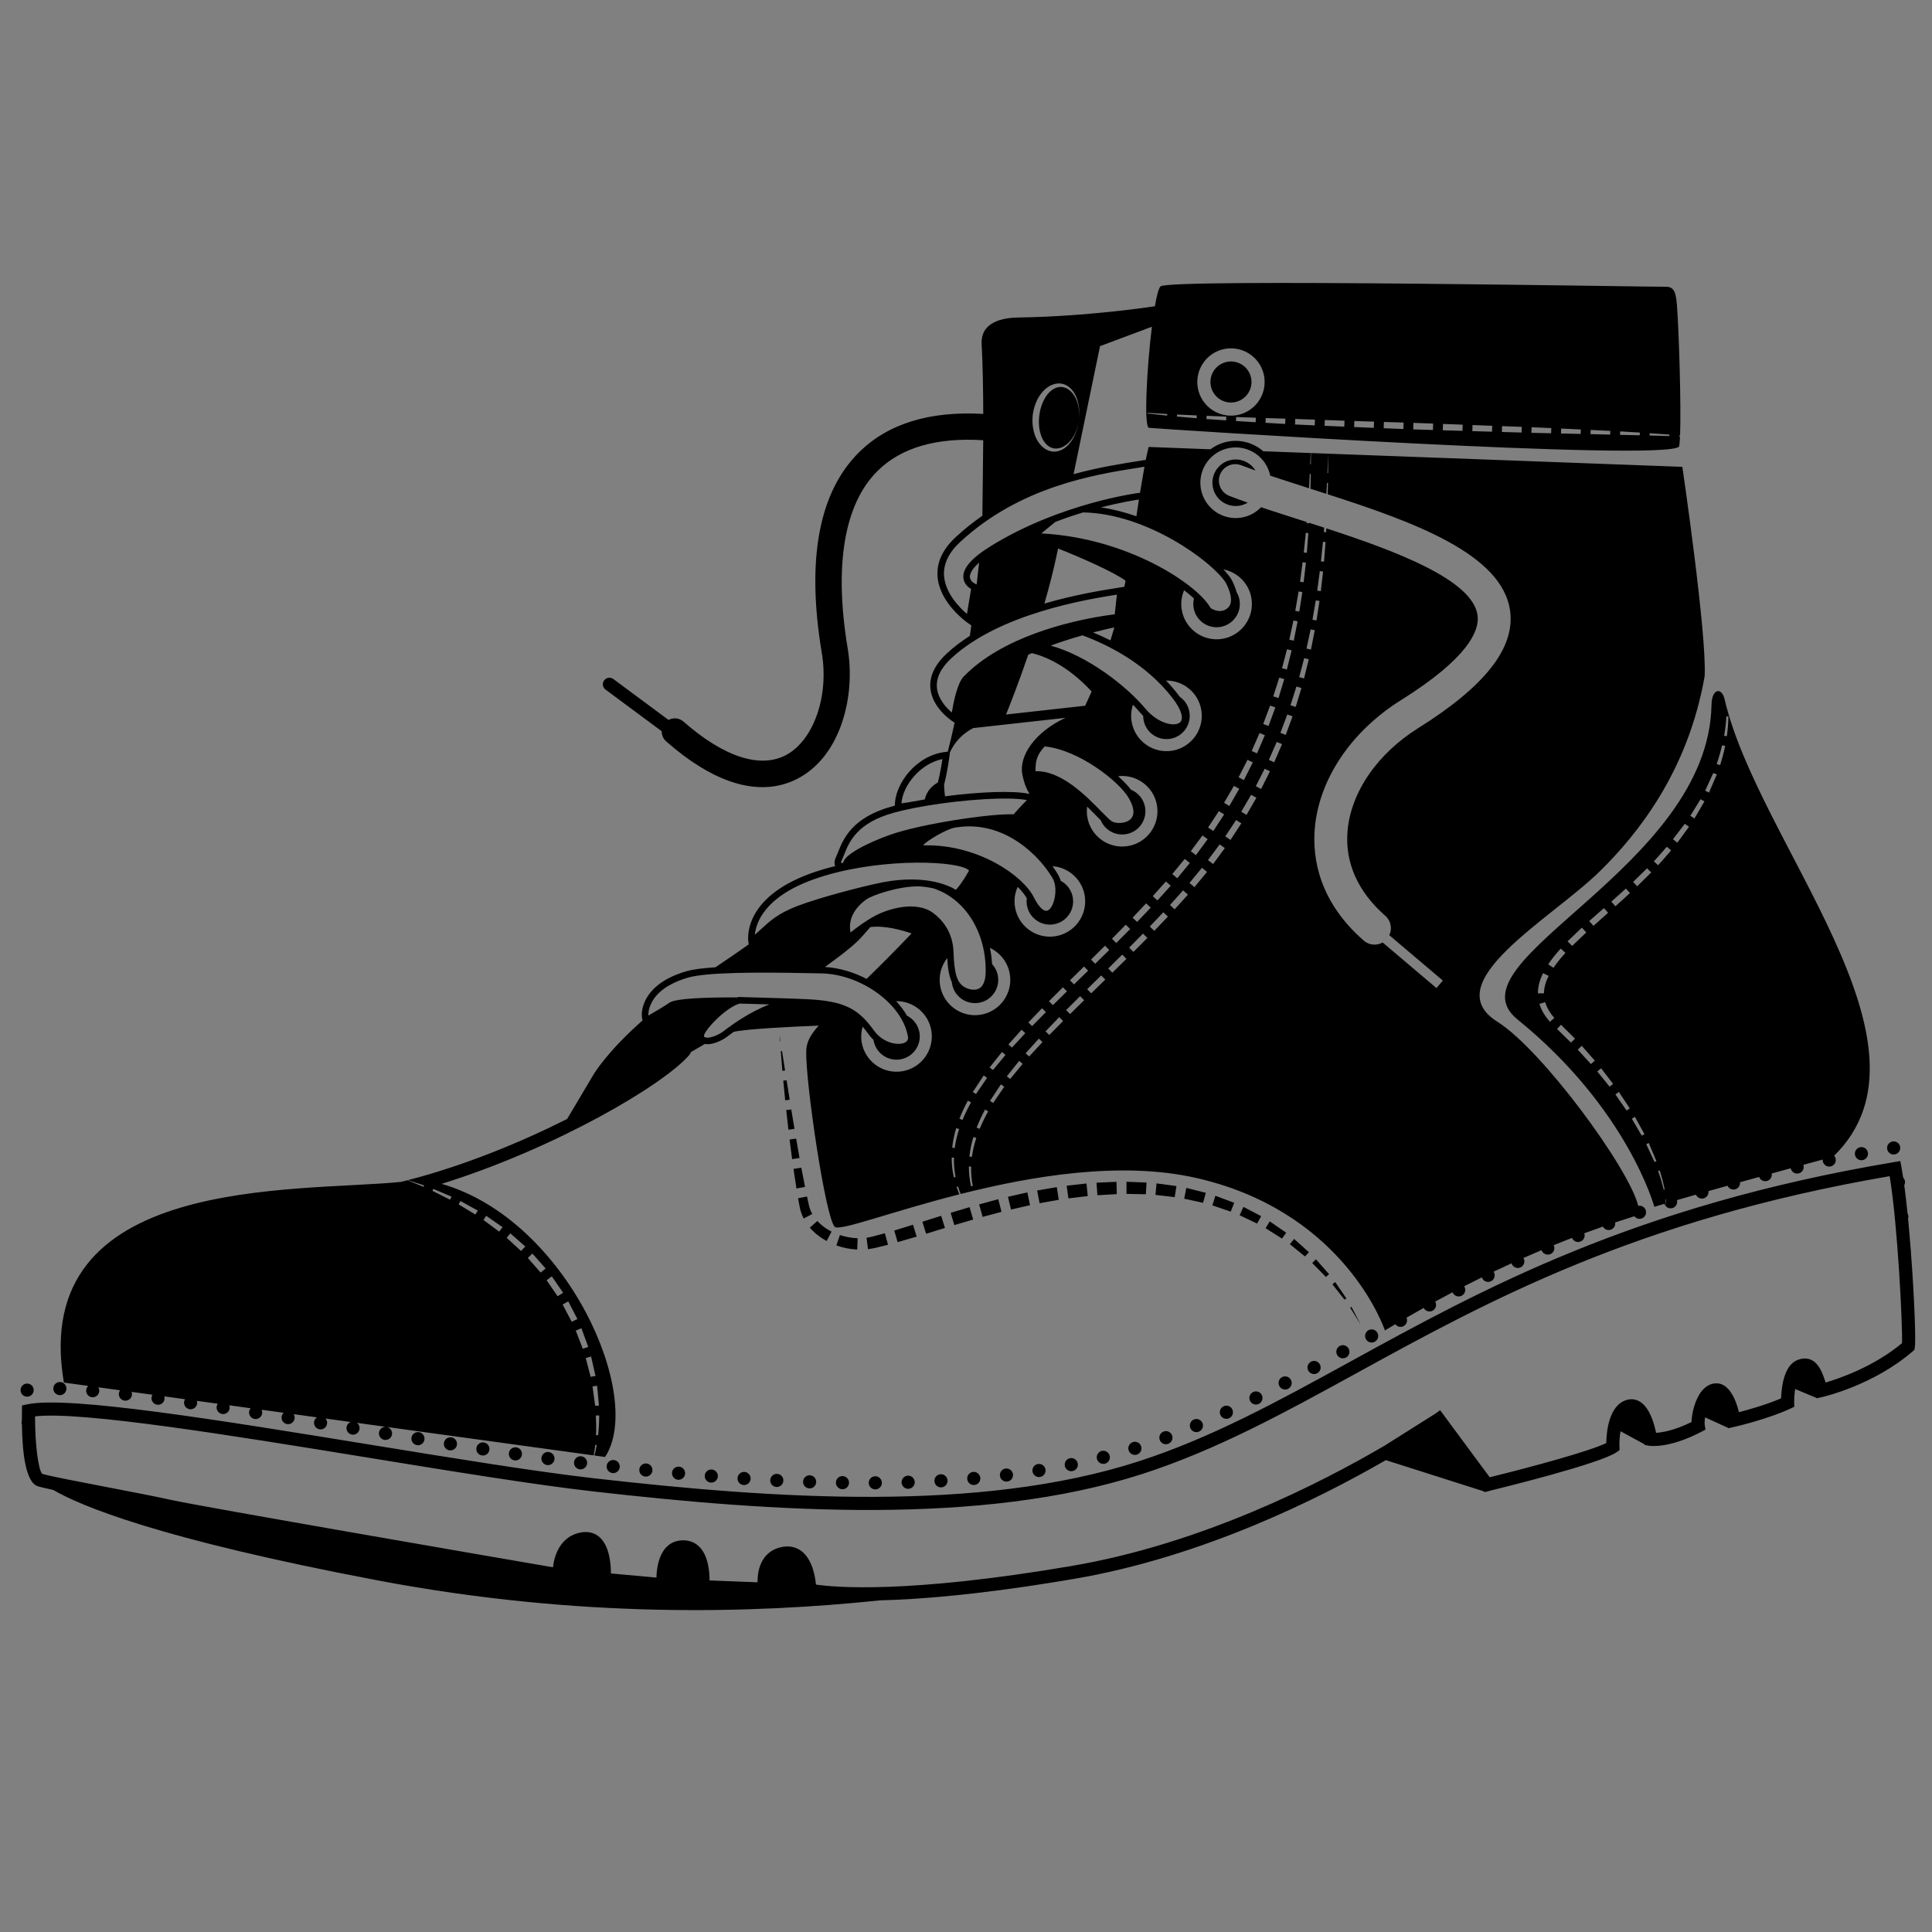 <?xml version="1.0" encoding="UTF-8" standalone="no"?>
<!-- Created with Inkscape (http://www.inkscape.org/) -->

<svg
   version="1.1"
   id="svg236"
   width="784"
   height="784"
   viewBox="0 0 784 784"
   sodipodi:docname="boot-vector-publicdomain.svg"
   inkscape:version="1.2 (dc2aedaf03, 2022-05-15)"
   xmlns:inkscape="http://www.inkscape.org/namespaces/inkscape"
   xmlns:sodipodi="http://sodipodi.sourceforge.net/DTD/sodipodi-0.dtd"
   xmlns="http://www.w3.org/2000/svg"
   xmlns:svg="http://www.w3.org/2000/svg">
  <rect x="0" y="0" width="784" height="784" fill="#808080" stroke="none"/>
  <defs
     id="defs240">
    <clipPath
       clipPathUnits="userSpaceOnUse"
       id="clipPath252">
      <path
         d="m 534.756,54.965 0.138,0.002 -0.008,0.33 c -0.042,-0.113 -0.088,-0.221 -0.13,-0.332"
         id="path250" />
    </clipPath>
    <clipPath
       clipPathUnits="userSpaceOnUse"
       id="clipPath260">
      <path
         d="m 535.084,55.65 h 0.416 v -0.416 h -0.416 z"
         id="path258" />
    </clipPath>
    <clipPath
       clipPathUnits="userSpaceOnUse"
       id="clipPath270">
      <path
         d="m 535.084,55.65 h 0.139 v -0.332 h -0.139 z"
         id="path268" />
    </clipPath>
    <linearGradient
       x1="0"
       y1="0"
       x2="1"
       y2="0"
       gradientUnits="userSpaceOnUse"
       gradientTransform="matrix(0.139,0,0,-0.139,535.084,55.483)"
       spreadMethod="pad"
       id="linearGradient276">
      <stop
         style="stop-opacity:1;stop-color:#ffffff"
         offset="0"
         id="stop272" />
      <stop
         style="stop-opacity:1;stop-color:#231f20"
         offset="1"
         id="stop274" />
    </linearGradient>
    <clipPath
       clipPathUnits="userSpaceOnUse"
       id="clipPath286">
      <path
         d="M 0,588 H 588 V 0 H 0 Z"
         id="path284" />
    </clipPath>
  </defs>
  <sodipodi:namedview
     id="namedview238"
     pagecolor="#ffffff"
     bordercolor="#000000"
     borderopacity="0.25"
     inkscape:showpageshadow="2"
     inkscape:pageopacity="0.0"
     inkscape:pagecheckerboard="0"
     inkscape:deskcolor="#d1d1d1"
     showgrid="false"
     inkscape:zoom="1.067602"
     inkscape:cx="392.93668"
     inkscape:cy="392.46834"
     inkscape:window-width="1920"
     inkscape:window-height="1017"
     inkscape:window-x="-8"
     inkscape:window-y="-8"
     inkscape:window-maximized="1"
     inkscape:current-layer="g244">
    <inkscape:page
       x="0"
       y="0"
       id="page242"
       width="784"
       height="784" />
  </sodipodi:namedview>
  <g
     id="g244"
     inkscape:groupmode="layer"
     inkscape:label="Page 1"
     transform="matrix(1.333,0,0,-1.333,0,784)">
    <g
       id="g246">
      <g
         id="g248"
         clip-path="url(#clipPath252)">
        <g
           id="g254">
          <g
             id="g256"
             clip-path="url(#clipPath260)">
            <g
               id="g262">
              <g
                 id="g264">
                <g
                   id="g266"
                   clip-path="url(#clipPath270)">
                  <path
                     d="m 535.084,55.65 h 0.416 v -0.416 h -0.416 z"
                     style="fill:url(#linearGradient276);stroke:none"
                     id="path278" />
                </g>
              </g>
            </g>
          </g>
        </g>
      </g>
    </g>
    <g
       id="g280">
      <g
         id="g282"
         clip-path="url(#clipPath286)">
        <g
           id="g288"
           transform="translate(237.319,273.024)">
          <path
             d="m 0,0 0.138,-1.881 0.146,0.017 z m 0.363,-4.877 0.495,-5.987 0.813,0.099 -0.927,5.932 z m 0.767,-8.981 0.581,-5.979 1.372,0.18 -0.946,5.925 z m 3.413,-14.676 -0.984,5.916 -1.531,-0.206 0.664,-5.974 z m 1.535,-8.859 -1.028,5.906 -2.004,-0.295 0.78,-5.966 z m 0.539,-2.947 -2.376,-0.39 0.895,-5.944 2.619,0.475 z m 0.728,-15.485 2.611,1.389 c -0.426,0.769 -0.755,1.586 -0.973,2.437 -0.102,0.399 -0.208,0.948 -0.312,1.415 l -0.313,1.458 -2.724,-0.524 0.272,-1.487 c 0.098,-0.512 0.164,-0.951 0.289,-1.525 0.245,-1.099 0.637,-2.165 1.15,-3.163 m 6.981,-6.851 1.507,2.861 c -1.632,0.825 -3.128,1.907 -4.328,3.229 l -2.294,-2.01 c 1.443,-1.689 3.21,-3.041 5.115,-4.08 m 2.962,-1.33 c 2.034,-0.74 4.177,-1.16 6.352,-1.268 l 0.134,3.453 c -1.823,0.05 -3.651,0.392 -5.399,0.957 z m 11.268,-0.882 c 0.558,0.09 1.003,0.235 1.509,0.349 l 2.953,0.73 -0.954,3.495 -2.858,-0.764 C 28.74,-61.192 28.229,-61.36 27.8,-61.432 l -1.315,-0.252 0.434,-3.484 z m 7.386,1.874 5.793,1.682 -1.116,3.62 -5.7,-1.769 z m 8.674,2.552 5.731,1.766 -1.146,3.697 -5.726,-1.804 z m 8.596,2.638 5.729,1.689 -0.234,0.809 -0.136,0.467 -0.723,2.495 -5.771,-1.74 z m 8.602,2.499 5.757,1.525 -0.988,3.857 -5.833,-1.584 0.35,-1.247 0.44,-1.571 z m 8.647,2.234 5.79,1.327 -0.814,3.88 -5.914,-1.319 z m 8.701,1.923 5.838,1.037 -0.602,3.863 -5.983,-1.025 z m 8.77,1.475 5.88,0.697 -0.363,3.838 -6.041,-0.679 z m 8.829,0.953 5.906,0.344 -0.103,3.742 -6.081,-0.259 z m 8.856,0.415 5.889,-0.116 0.213,3.572 -6.105,0.232 z m 8.824,-0.31 5.845,-0.676 0.538,3.37 -6.062,0.814 z m 8.745,-1.158 5.744,-1.25 0.834,3.052 -5.934,1.481 z m 8.576,-2.034 5.571,-1.896 1.079,2.681 -5.729,2.146 z m 8.295,-3.007 5.322,-2.526 1.239,2.252 -5.413,2.828 z m 12.899,-7.096 1.281,1.778 -5.01,3.464 -1.264,-2.091 z m 2.399,-1.724 4.61,-3.722 1.192,1.295 -4.528,4.051 z m 6.808,-5.715 4.162,-4.242 0.967,0.831 -4.001,4.544 z m 6.133,-6.473 3.692,-4.687 0.573,0.389 -3.419,4.973 z m 8.588,-12.21 -2.773,5.331 -0.4,-0.249 z m -33.295,287.885 c -0.552,3.401 -3.768,5.72 -7.171,5.168 -3.401,-0.552 -5.719,-3.769 -5.168,-7.17 0.552,-3.402 3.769,-5.721 7.171,-5.169 3.402,0.552 5.72,3.769 5.168,7.171 m 121.299,-16.587 -0.031,-0.704 5.992,-0.167 0.025,0.454 z m -8.981,0.545 -0.04,-1.049 5.993,-0.133 0.035,0.83 z m -8.989,0.447 -0.045,-1.279 5.996,-0.142 0.042,1.125 z m -8.988,0.426 -0.051,-1.507 6,-0.13 0.047,1.354 z m -8.992,0.398 -0.056,-1.703 5.998,-0.14 0.054,1.584 z m -8.993,0.334 -0.058,-1.779 5.998,-0.172 0.057,1.729 z m -8.993,0.332 -0.061,-1.855 5.999,-0.171 0.059,1.804 z m -8.988,0.335 -0.063,-1.931 5.993,-0.173 0.062,1.88 z m -8.99,0.333 -0.068,-1.991 5.997,-0.185 0.065,1.956 z m -8.998,0.273 -0.067,-1.914 5.999,-0.235 0.068,1.966 z m -8.995,0.287 -0.067,-1.839 5.996,-0.243 0.067,1.889 z m -8.995,0.302 -0.069,-1.761 5.996,-0.255 0.068,1.812 z m -8.996,0.324 -0.071,-1.684 5.996,-0.271 0.069,1.736 z m -8.994,0.275 -0.067,-1.452 5.993,-0.342 0.069,1.607 z m -12.218,21.092 c -5.579,-0.905 -9.381,-6.18 -8.476,-11.76 0.906,-5.578 6.181,-9.38 11.76,-8.475 5.578,0.905 9.381,6.181 8.476,11.76 -0.906,5.578 -6.181,9.38 -11.76,8.475 m -14.759,-20.025 -0.042,-0.608 5.984,-0.519 0.053,0.859 z m 14.926,-1.78 0.06,1.145 -5.994,0.252 -0.056,-0.986 z m 8.988,-0.562 0.065,1.376 -5.997,0.214 -0.06,-1.221 z m -32.899,2.871 -0.02,-0.202 5.973,-0.651 0.037,0.481 z m -21.461,4.178 c -0.365,1.04 -0.87,2.062 -1.642,2.913 -0.754,0.851 -1.791,1.539 -2.994,1.77 -1.201,0.216 -2.479,-0.043 -3.549,-0.608 -1.075,-0.569 -1.98,-1.389 -2.707,-2.32 -1.461,-1.873 -2.254,-4.141 -2.589,-6.434 -0.152,-1.35 -0.145,-2.731 0.071,-4.084 0.076,-0.254 0.127,-0.515 0.151,-0.785 0.154,-0.684 0.359,-1.36 0.641,-2.015 0.462,-1.087 1.133,-2.11 2.029,-2.934 0.891,-0.821 2.062,-1.396 3.28,-1.492 1.224,-0.082 2.403,0.319 3.349,0.953 0.962,0.627 1.711,1.487 2.327,2.402 1.218,1.851 1.893,3.984 2.179,6.141 0.273,2.158 0.16,4.393 -0.546,6.493 m -35.545,-43.45 c -3.526,-3.254 -5.193,-6.73 -4.952,-10.331 0.356,-5.313 4.745,-9.716 6.975,-11.625 l 1.262,7.585 c -0.865,0.52 -2.19,1.602 -2.356,3.406 -0.264,2.875 2.479,6.045 8.385,9.689 21.262,13.121 44.851,16.144 45.089,16.173 0.1,0.012 0.194,-0.006 0.288,-0.022 l 1.367,7.986 -1.81,-0.29 C 95.824,170.624 73.303,167.041 55.028,150.181 m 47.513,-14.077 2.411,0.388 c 0.13,0.614 0.256,1.225 0.379,1.834 -3.273,2.547 -14.365,7.403 -20.549,9.824 -0.123,-0.585 -0.245,-1.169 -0.365,-1.739 -1.049,-4.978 -2.367,-10.077 -3.791,-15.028 9.268,2.714 17.657,4.047 21.915,4.721 m -50.204,-21.32 c -3.207,-2.968 -4.7,-5.989 -4.438,-8.98 0.306,-3.479 2.919,-6.211 4.539,-7.59 0.485,3 1.653,8.909 3.576,10.906 11.726,12.179 32.375,16.853 42.217,18.45 1.571,0.255 2.867,0.431 3.808,0.548 l 0.655,5.985 C 93.68,132.675 67.025,128.377 52.337,114.784 M 51.855,86.081 51.741,85.114 c -0.022,-0.184 -0.534,-4.458 -1.658,-8.872 0.033,-1.251 0.138,-2.444 0.276,-3.538 10.201,1.345 20.833,1.832 25.737,0.723 -0.791,1.246 -1.625,3.103 -2.179,5.855 -1.153,5.721 3.857,13.044 13.137,17.315 L 58.926,93.473 c -1.51,-0.807 -2.975,-1.829 -4.197,-3.121 -1.245,-1.318 -2.18,-2.764 -2.874,-4.271 M 37.099,70.559 c 1.842,0.237 5.024,0.811 7.11,1.207 0.267,1.236 1.138,3.603 3.979,5.137 0.703,2.798 1.159,5.571 1.389,7.14 C 42.851,82.677 37.501,76.044 37.099,70.559 M 19.634,54.915 c -0.22,-0.553 -0.421,-1.056 -0.624,-1.491 -0.332,-0.711 -0.281,-0.997 -0.297,-1.005 0.122,-0.066 0.472,-0.018 0.673,0.078 0.299,2.399 7.325,6.058 14.467,8.56 9.306,3.26 30.323,6.45 37.401,6.169 0.617,0.712 2.063,2.346 4.038,4.337 -5.418,1.058 -18.935,0.211 -30.437,-1.71 -0.742,-0.142 -2.332,-0.441 -3.99,-0.727 -2.213,-0.44 -4.294,-0.921 -6.156,-1.435 C 23.491,64.592 21.17,58.769 19.634,54.915 M 10.223,47.373 C -4.638,42.019 -7.191,34.161 -7.533,30.54 c 0.638,0.561 1.231,1.109 1.812,1.649 2.709,2.503 5.268,4.871 10.961,7.054 7.559,2.9 20.55,6.091 23.576,6.741 14.703,3.471 22.651,-0.393 24.837,-1.735 0.554,0.519 1.802,1.949 3.967,5.743 0.032,0.056 0.041,0.091 0.042,0.091 -0.014,0.055 -0.171,0.274 -0.691,0.549 -5.086,2.699 -28.863,3.185 -46.748,-3.259 M -25.433,18.038 c -0.91,-0.147 -1.708,-0.315 -2.37,-0.507 -7.476,-2.154 -10.363,-5.692 -11.468,-8.279 -0.562,-1.316 -0.698,-2.477 -0.665,-3.288 1.733,0.995 4.93,2.86 6.338,3.875 l 0.002,-0.001 c 1.836,1.368 11.247,1.691 20.724,1.65 0.092,0.029 0.186,0.068 0.276,0.092 l 0.143,0.04 0.15,-0.004 c 9.187,-0.23 17.682,-0.548 17.992,-0.558 0.002,-10e-4 0.005,-0.002 0.008,-10e-4 v -0.005 c 1.225,-0.048 2.136,-0.088 2.608,-0.11 12.026,-0.544 15.89,-3.279 20.491,-9.61 2.693,-3.705 7.128,-4.522 9.17,-3.68 1.325,0.552 1.166,1.531 1.114,1.853 -1.6,9.852 -14.164,19.047 -26.361,19.293 l -0.507,0.01 c -11.221,0.227 -29.259,0.59 -37.645,-0.77 m 2.891,-18.739 c 1.238,-0.332 3.764,0.572 5.633,2.013 2.629,2.027 7.994,5.83 13.822,8.042 -2.725,0.086 -5.873,0.177 -9.112,0.258 -4.475,-1.349 -11,-8.47 -10.825,-9.952 0.054,-0.129 0.152,-0.273 0.482,-0.361 m 75.6,-42.609 0.526,0.112 c -0.383,1.943 -0.55,3.926 -0.498,5.901 l -0.694,0.009 c -0.001,-2.026 0.223,-4.05 0.666,-6.022 m 0.264,8.961 c 0.26,1.957 0.721,3.884 1.337,5.76 l -0.888,0.279 c -0.581,-1.94 -1.002,-3.931 -1.216,-5.947 z m 2.367,8.536 c 0.749,1.83 1.628,3.608 2.598,5.337 l -0.966,0.531 c -0.959,-1.779 -1.828,-3.609 -2.566,-5.495 z m 2.602,-20.205 0.525,0.11 c -0.383,1.944 -0.55,3.927 -0.498,5.901 l -0.694,0.01 c -0.001,-2.026 0.223,-4.051 0.667,-6.021 m 1.599,14.72 -0.889,0.277 c -0.58,-1.939 -1.001,-3.93 -1.214,-5.945 l 0.767,-0.092 c 0.26,1.957 0.721,3.884 1.336,5.76 m 1.031,2.775 c 0.748,1.83 1.627,3.608 2.597,5.338 l -0.965,0.53 c -0.96,-1.778 -1.829,-3.609 -2.565,-5.495 z m 4.116,7.896 3.36,4.917 -1.008,0.731 -3.331,-5.046 z m 5.167,7.288 3.8,4.603 -1.057,0.899 -3.767,-4.712 z m 5.775,6.844 4.061,4.389 -1.119,1.047 -4.019,-4.485 z m 6.135,6.545 4.211,4.256 -1.193,1.178 -4.161,-4.341 z m 6.331,6.371 4.268,4.208 -1.214,1.234 -4.255,-4.24 z m 6.416,6.307 4.298,4.187 -1.245,1.271 -4.276,-4.21 z m 6.448,6.285 4.285,4.207 -1.286,1.296 -4.257,-4.223 z m 6.421,6.323 4.237,4.263 -1.341,1.309 -4.2,-4.27 z m 6.339,6.414 4.155,4.349 -1.404,1.312 -4.112,-4.347 z m 6.206,6.552 4.039,4.469 -1.478,1.3 -3.988,-4.459 z m 6.021,6.742 3.835,4.658 -1.552,1.235 -3.794,-4.605 z m 5.685,7.041 3.572,4.862 -1.578,1.122 -3.554,-4.787 z m 5.29,7.339 3.301,5.053 -1.597,1.007 -3.289,-4.976 z m 4.88,7.624 3.011,5.23 -1.612,0.892 -3.002,-5.153 z m 4.44,7.887 2.706,5.393 -1.617,0.778 -2.702,-5.317 z m -0.47,17.039 -2.397,-5.463 1.616,-0.74 2.395,5.536 z m 4.452,-8.913 2.393,5.537 -1.614,0.667 -2.396,-5.463 z m 3.51,8.336 2.083,5.66 -1.605,0.561 -2.088,-5.589 z m 23.748,-62.606 c 1.167,-1.018 2.673,-1.397 4.091,-1.169 0.579,0.095 1.143,0.296 1.664,0.592 l 16.389,-13.886 1.94,2.289 -16.297,13.808 c 0.934,1.971 0.514,4.392 -1.21,5.899 -8.292,7.24 -12.276,16.098 -11.52,25.618 0.945,11.893 9.012,23.692 21.581,31.559 20.215,12.656 29.357,24.263 27.947,35.486 -2.197,17.48 -29.573,27.299 -55.553,35.671 l 0.09,3.453 -0.314,0.01 -0.174,-3.335 c -1.628,0.524 -3.251,1.043 -4.861,1.557 l 0.116,4.477 -0.312,0.011 -0.227,-4.352 c -3.336,1.066 -6.581,2.106 -9.676,3.131 -0.72,0.239 -1.431,0.477 -2.134,0.714 -1.15,5.61 -6.538,9.381 -12.242,8.455 -5.853,-0.95 -9.842,-6.484 -8.892,-12.337 0.949,-5.852 6.483,-9.841 12.336,-8.891 2.384,0.386 4.448,1.542 6.006,3.16 0.68,-0.228 1.371,-0.458 2.065,-0.687 3.177,-1.05 6.487,-2.11 9.889,-3.197 0.642,-0.206 1.295,-0.414 1.951,-0.624 l -0.026,-0.33 0.703,-0.05 0.007,0.16 c 1.515,-0.485 3.059,-0.982 4.623,-1.491 l -0.1,-1.329 0.701,-0.05 0.058,1.165 c 20.801,-6.788 44.672,-15.623 46.043,-26.538 0.593,-4.719 -2.973,-13.018 -23.33,-25.762 -15.24,-9.54 -25.05,-24.211 -26.244,-39.245 -0.708,-8.926 1.303,-22.06 14.912,-33.942 m -98.158,123.94 c 26.212,-1.327 47.531,-15.463 51.56,-22.728 0.668,-0.437 3.173,-1.838 5.292,0.13 2.41,2.24 -0.763,7.716 -0.774,7.733 -4.296,6.495 -24.096,20.957 -43.353,21.263 -2.65,-0.805 -5.495,-1.761 -8.455,-2.888 z m 13.356,-52.452 c 0.683,1.458 1.337,2.906 1.958,4.344 -7.58,8.214 -14.664,10.836 -18.2,11.67 -0.362,-0.157 -0.724,-0.314 -1.083,-0.476 -2.983,-8.704 -5.681,-15.538 -6.762,-18.213 z M 26.352,41.286 c -3.878,-2.898 -5.47,-6.267 -4.744,-10.032 1.757,1.408 4.508,3.493 7.453,5.067 3.821,2.044 12.463,4.835 17.821,0.776 2.659,-2.016 5.87,-5.703 6.075,-11.83 0.217,-6.48 1.061,-9.246 3.227,-10.567 1.288,-0.787 3.197,-1.247 4.56,-0.492 1.602,0.883 1.97,3.216 1.998,5.017 0.179,11.985 -6.151,22.198 -15.755,25.412 -0.075,0.025 -0.155,0.045 -0.231,0.068 -1.24,0.269 -2.67,0.483 -4.292,0.594 -6.62,0.065 -14.589,-2.875 -16.112,-4.013 M 40.189,30.959 C 36.863,32.097 31.746,33.46 27.599,32.884 26.117,31.11 24.79,29.625 23.723,28.587 21.651,26.573 18,23.764 13.8,20.752 c 4.374,-0.259 8.756,-1.579 12.696,-3.623 3.821,3.716 8.351,8.232 13.693,13.83 m 33.5,-29.309 -4.018,-4.485 1.077,-0.95 4.06,4.389 z M 79.901,8.194 75.74,3.853 76.881,2.76 81.092,7.016 Z m 2.111,2.139 1.201,-1.202 4.269,4.208 -1.215,1.233 z m 17.064,16.893 -4.256,-4.223 1.258,-1.28 4.285,4.206 z m 6.32,6.392 -4.201,-4.269 1.303,-1.303 4.238,4.262 z m 6.192,6.503 -4.111,-4.35 1.36,-1.312 4.156,4.351 z m 6.016,6.66 -3.988,-4.46 1.427,-1.309 4.04,4.468 z m 5.743,6.865 -3.794,-4.605 1.511,-1.288 3.835,4.659 z m 10.396,14.547 -3.288,-4.975 1.585,-1.084 3.3,5.052 z m 8.706,15.622 -2.703,-5.316 1.614,-0.854 2.706,5.392 z m 6.881,16.513 -2.089,-5.589 1.612,-0.632 2.081,5.66 z m 2.788,8.508 -1.817,-5.687 1.592,-0.525 1.742,5.769 z m -40.744,-9.451 c 3.79,-4.537 8.801,-5.552 10.455,-4.233 1.337,1.067 0.54,3.864 -2.08,7.3 -8.224,10.782 -20.149,16.534 -27.55,19.256 -2.949,-0.838 -6.267,-1.878 -9.671,-3.125 11.422,-3.148 23.199,-12.437 28.846,-19.198 M 97.843,68.197 c 1.45,-1.482 2.703,-2.761 3.331,-3.122 1.289,-0.74 4.263,-0.751 5.734,0.747 1.642,1.675 0.509,4.49 -0.731,6.556 -2.898,4.831 -14.976,14.485 -25.489,15.511 -2.302,-2.528 -2.824,-4.304 -2.766,-7.541 7.789,0.243 15.332,-7.463 19.921,-12.151 M 83.09,51.442 c 0.718,-0.984 1.324,-1.923 1.811,-2.781 0.291,-0.513 0.513,-1.078 0.682,-1.671 1.897,-1.003 3.322,-2.844 3.692,-5.125 0.627,-3.861 -1.995,-7.5 -5.857,-8.128 -3.861,-0.625 -7.5,1.996 -8.126,5.86 -0.115,0.705 -0.119,1.402 -0.028,2.076 -0.644,1.109 -1.579,2.283 -2.778,3.47 -0.841,-1.86 -1.167,-3.975 -0.817,-6.135 0.95,-5.853 6.484,-9.841 12.336,-8.891 5.854,0.95 9.842,6.484 8.893,12.336 -0.812,4.997 -4.968,8.624 -9.808,8.989 m 34.555,56.503 c 1.285,-1.337 2.528,-2.753 3.693,-4.28 0.166,-0.218 0.304,-0.42 0.454,-0.629 1.536,-1.057 2.657,-2.71 2.978,-4.695 0.627,-3.862 -1.995,-7.5 -5.856,-8.127 -3.863,-0.626 -7.5,1.996 -8.127,5.858 -0.059,0.362 -0.08,0.721 -0.083,1.078 -0.295,0.304 -0.585,0.618 -0.866,0.953 -0.667,0.798 -1.425,1.634 -2.256,2.49 -0.534,-1.595 -0.706,-3.336 -0.417,-5.109 0.95,-5.853 6.484,-9.841 12.336,-8.892 5.852,0.95 9.841,6.484 8.891,12.337 -0.863,5.318 -5.513,9.084 -10.747,9.016 M 93.676,66.443 c 0.949,-5.852 6.484,-9.84 12.336,-8.891 5.853,0.95 9.842,6.484 8.892,12.336 -0.923,5.688 -6.177,9.601 -11.844,8.946 1.623,-1.458 2.967,-2.874 3.925,-4.126 2.196,-0.907 3.889,-2.89 4.297,-5.408 0.627,-3.862 -1.995,-7.5 -5.858,-8.127 -3.298,-0.535 -6.426,1.305 -7.661,4.258 -0.414,0.412 -0.859,0.866 -1.349,1.366 -0.831,0.849 -1.766,1.803 -2.78,2.788 -0.136,-1.02 -0.133,-2.075 0.042,-3.142 M 44.461,57.776 c 16.032,0.215 29.647,-9.199 32.929,-15.789 1.827,-3.668 3.208,-4.114 3.717,-4.134 0.769,-0.039 1.382,0.775 1.679,1.259 1.282,2.098 1.715,6.203 0.376,8.561 -3.681,6.481 -14.539,17.977 -29.483,15.552 -0.142,-0.023 -0.286,-0.048 -0.429,-0.073 -2.326,-0.417 -8.294,-3.823 -9.551,-5.343 0.176,-0.022 0.422,-0.038 0.762,-0.033 m 6.577,-34.32 c -1.789,-2.282 -2.667,-5.269 -2.167,-8.349 0.949,-5.852 6.483,-9.84 12.336,-8.891 5.852,0.95 9.841,6.483 8.891,12.336 -0.59,3.635 -2.95,6.549 -6.056,8.01 0.332,-1.598 0.556,-3.244 0.649,-4.934 0.911,-0.986 1.555,-2.24 1.785,-3.664 0.627,-3.861 -1.995,-7.5 -5.857,-8.127 -3.861,-0.626 -7.5,1.996 -8.126,5.857 -0.022,0.134 -0.031,0.266 -0.045,0.399 -0.86,1.857 -1.235,4.305 -1.41,7.363 m 50.872,100.67 c -1.336,-0.282 -3.612,-0.789 -6.472,-1.535 1.645,-0.674 3.43,-1.477 5.296,-2.416 0.413,1.327 0.805,2.644 1.176,3.951 m 35.534,14.808 c 0.085,-0.142 1.12,-1.895 1.66,-4.032 0.451,-0.75 0.775,-1.594 0.923,-2.511 0.627,-3.861 -1.996,-7.5 -5.858,-8.126 -3.861,-0.627 -7.5,1.995 -8.126,5.857 -0.156,0.963 -0.11,1.912 0.107,2.804 -0.863,0.801 -1.867,1.649 -3.002,2.522 -0.769,-1.806 -1.065,-3.838 -0.727,-5.914 0.95,-5.852 6.484,-9.841 12.336,-8.891 5.853,0.949 9.842,6.483 8.892,12.336 -0.738,4.552 -4.255,7.964 -8.533,8.814 0.949,-1.006 1.739,-1.97 2.328,-2.859 m 16.988,-27.636 1.447,5.846 -1.398,0.334 -1.528,-5.775 z m 2.918,-5.172 -1.817,-5.687 1.592,-0.525 1.743,5.769 z m 2.362,8.642 -1.527,-5.775 1.479,-0.405 1.447,5.846 z m 1.951,8.751 -1.256,-5.845 1.357,-0.301 1.17,5.903 z m 1.569,8.834 -1.006,-5.897 1.229,-0.217 0.917,5.944 z m -2.72,14.482 0.462,5.991 -0.779,0.062 -0.615,-5.959 z m -0.971,-8.963 0.689,5.972 -1.003,0.112 -0.781,-5.935 z m -3.11,-11.643 -1.256,-5.845 1.357,-0.302 1.171,5.903 z m 1.792,2.719 0.917,5.945 -1.14,0.169 -1.005,-5.897 z m 7.521,15.178 0.462,5.99 -0.78,0.062 -0.615,-5.958 z m -1.286,-2.88 -0.781,-5.934 1.095,-0.149 0.69,5.971 z m -29.141,-70.519 1.602,-0.969 3.01,5.23 -1.61,0.892 z m -10.129,-14.735 1.562,-1.198 3.571,4.862 -1.577,1.122 z m -36.782,-39.307 1.223,-1.246 4.298,4.185 -1.245,1.272 z m -24.458,-26.524 1.023,-0.79 3.802,4.602 -1.059,0.9 z m -5.122,-7.476 0.979,-0.602 3.361,4.916 -1.009,0.731 z M 42.592,0.749 c 0.627,-3.861 -1.995,-7.5 -5.857,-8.127 -3.861,-0.626 -7.5,1.996 -8.127,5.857 -0.004,0.027 -0.004,0.053 -0.008,0.08 -0.503,0.482 -0.988,1.001 -1.421,1.596 -0.646,0.89 -1.267,1.694 -1.898,2.435 -0.429,-1.483 -0.557,-3.076 -0.294,-4.698 0.95,-5.853 6.483,-9.841 12.335,-8.891 5.853,0.949 9.842,6.483 8.892,12.335 -0.861,5.31 -5.498,9.071 -10.72,9.018 1.289,-1.395 2.4,-2.879 3.294,-4.422 1.953,-0.988 3.427,-2.857 3.804,-5.183 m 17.189,136.547 0.22,-0.086 c 0.28,2.347 0.528,4.572 0.745,6.641 -2.479,-2.199 -2.866,-3.655 -2.798,-4.441 0.122,-1.414 1.82,-2.109 1.833,-2.114 m 49.616,25.76 c -1.101,-0.155 -5.446,-0.819 -11.554,-2.396 3.629,-0.525 7.266,-1.471 10.793,-2.699 0.257,1.73 0.509,3.428 0.761,5.095 m -209.714,-213.141 0.457,0.918 -5.544,2.363 -0.259,-0.603 z m 7.712,-4.522 0.748,1.203 -5.292,2.912 -0.55,-1.024 z m 7.24,-5.203 1.043,1.345 -4.969,3.463 -0.842,-1.259 z m 6.66,-5.892 1.309,1.35 -4.549,4.014 -1.129,-1.352 z m 5.971,-6.572 1.522,1.238 -4.031,4.543 -1.392,-1.327 z m 5.169,-7.209 1.673,1.054 -3.442,5.005 -1.586,-1.188 z m 4.291,-7.767 1.736,0.819 -2.795,5.396 -1.699,-0.977 z m 3.371,-8.217 1.665,0.551 -2.082,5.702 -1.724,-0.729 z m 4.666,-26.333 c 0.216,2.001 0.325,4.016 0.332,6.032 l -1.015,-0.027 c 0.107,-1.98 0.133,-3.969 0.041,-5.954 z m -0.31,15.079 -1.39,-0.219 0.805,-5.889 1.148,0.081 z m -1.825,8.898 -1.63,-0.467 1.494,-5.739 1.475,0.295 z m 331.506,280.388 -0.269,0.03 -0.021,-0.329 0.277,-0.016 c -0.066,-1.463 -0.16,-2.542 -0.291,-3.071 -4.048,-4.709 -158.956,5.425 -161.367,5.709 -1.602,0.189 -0.684,18.082 0.886,30.77 l -15.791,-5.904 c 0,0 -3.927,-19.115 -8.051,-38.974 7.357,2.021 14.11,3.097 19.455,3.948 l 2.142,0.342 c 0.122,0.02 0.241,0.01 0.354,-0.013 0.283,1.363 0.58,2.699 0.899,4.005 2.421,-0.095 9.266,-0.353 18.836,-0.71 1.599,1.207 3.503,2.058 5.615,2.401 3.9,0.633 7.679,-0.584 10.442,-3.001 4.56,-0.17 9.4,-0.351 14.428,-0.538 l -0.131,-3.387 0.209,-0.006 0.014,3.39 c 1.726,-0.065 3.472,-0.129 5.237,-0.195 l -0.227,-5.899 0.209,-0.006 0.022,5.905 c 47.372,-1.764 107.82,-4.007 107.82,-4.007 0,0 7.469,-50.708 6.793,-63.708 C 276.544,80.253 261.197,61.157 249.727,49.898 234.935,35.378 199.631,15.936 218.55,4.062 c 13.496,-8.469 40.012,-44.496 42.855,-56.027 0.957,0.188 1.936,-0.34 2.267,-1.295 10e-4,-0.003 10e-4,-0.006 0.002,-0.008 0.366,-1.042 -0.187,-2.18 -1.229,-2.542 -0.106,-0.036 -0.223,-0.066 -0.341,-0.086 -0.729,-0.118 -1.454,0.184 -1.896,0.76 -1.949,-0.604 -3.893,-1.232 -5.834,-1.879 0.15,-0.919 -0.362,-1.851 -1.265,-2.194 -0.136,-0.042 -0.261,-0.083 -0.389,-0.104 -0.832,-0.134 -1.673,0.281 -2.077,1.034 -1.893,-0.659 -3.783,-1.339 -5.67,-2.037 0.353,-1.001 -0.14,-2.108 -1.136,-2.504 -0.141,-0.064 -0.278,-0.096 -0.426,-0.12 -0.893,-0.146 -1.808,0.339 -2.168,1.214 -0.001,0.003 -0.003,0.005 -0.004,0.008 -1.866,-0.717 -3.729,-1.458 -5.587,-2.214 0.016,-0.033 0.039,-0.062 0.054,-0.096 0.002,-0.003 0.002,-0.006 0.002,-0.009 0.432,-1.012 -0.034,-2.186 -1.044,-2.622 -0.152,-0.066 -0.316,-0.112 -0.474,-0.139 -0.877,-0.141 -1.782,0.327 -2.155,1.177 0,0.002 -0.001,0.003 -0.002,0.004 -0.025,0.057 -0.035,0.117 -0.054,0.176 -1.85,-0.779 -3.696,-1.58 -5.539,-2.395 0.041,-0.068 0.087,-0.134 0.121,-0.209 0.001,-0.002 0.001,-0.004 0.002,-0.006 0.452,-0.999 0.017,-2.18 -0.989,-2.647 -0.17,-0.077 -0.335,-0.125 -0.513,-0.154 -0.866,-0.141 -1.746,0.302 -2.137,1.137 -0.001,0.002 -0.003,0.003 -0.003,0.005 -0.038,0.084 -0.061,0.171 -0.088,0.257 -1.829,-0.835 -3.658,-1.687 -5.482,-2.557 0.052,-0.078 0.106,-0.155 0.147,-0.242 0.002,-0.004 0.002,-0.007 0.003,-0.011 0.478,-0.993 0.056,-2.188 -0.937,-2.662 -0.178,-0.091 -0.362,-0.14 -0.55,-0.171 -0.846,-0.136 -1.722,0.286 -2.109,1.099 -0.001,0.003 -0.004,0.004 -0.005,0.007 -0.041,0.084 -0.067,0.171 -0.095,0.258 -1.806,-0.888 -3.61,-1.789 -5.411,-2.709 0.045,-0.068 0.094,-0.13 0.132,-0.205 0,0 10e-4,-0.001 10e-4,-0.002 0.492,-0.983 0.099,-2.19 -0.893,-2.684 -0.187,-0.092 -0.38,-0.154 -0.577,-0.186 -0.838,-0.136 -1.703,0.27 -2.106,1.065 0,0.001 -0.001,0.001 -0.002,0.002 -0.03,0.058 -0.045,0.121 -0.069,0.18 -1.771,-0.929 -3.54,-1.875 -5.304,-2.837 0.016,-0.029 0.038,-0.052 0.053,-0.081 0,-0.001 0,-0.002 0.001,-0.003 0.512,-0.98 0.13,-2.185 -0.849,-2.698 -0.198,-0.102 -0.399,-0.166 -0.606,-0.2 -0.827,-0.134 -1.678,0.263 -2.092,1.042 0,0.002 -0.002,0.004 -0.003,0.006 v 0.001 c -0.088,-0.05 -0.177,-0.099 -0.265,-0.148 -1.655,-0.927 -3.309,-1.868 -4.958,-2.822 0.408,-0.948 0.037,-2.055 -0.88,-2.559 -0.206,-0.105 -0.417,-0.18 -0.625,-0.213 -0.719,-0.117 -1.447,0.187 -1.895,0.784 -1.062,-0.628 -2.124,-1.253 -3.183,-1.893 0,0 -0.05,0.151 -0.152,0.428 -1.506,4.068 -14.675,36.287 -57.24,45.979 -22.979,5.232 -50.139,0.595 -71.751,-4.87 -0.3,0.75 -0.579,1.507 -0.817,2.277 l -0.438,-0.142 c 0.258,-0.756 0.553,-1.5 0.867,-2.234 -20.949,-5.323 -36.597,-11.381 -37.987,-9.863 -2.828,3.086 -8.809,43.652 -8.65,53.302 0.046,2.784 1.139,4.931 3.802,7.913 -8.586,-0.339 -21.888,-0.99 -25.877,-1.89 -0.657,-0.474 -1.237,-0.908 -1.719,-1.28 -1.459,-1.124 -3.474,-2.113 -5.272,-2.405 -0.632,-0.102 -1.223,-0.094 -1.768,10e-4 l -4.296,-2.497 c -0.072,-0.295 -0.204,-0.58 -0.416,-0.827 -7.856,-9.176 -40.919,-28.532 -75.444,-39.272 38.274,-11.016 61.834,-64.87 49.764,-83.144 l -3.245,0.446 c 0.289,1.047 0.524,2.112 0.708,3.184 l -0.451,0.063 c -0.126,-1.075 -0.282,-2.149 -0.486,-3.215 l -62.999,8.661 c 1.061,-0.193 1.77,-1.207 1.607,-2.279 v -0.003 c -0.143,-0.864 -0.829,-1.512 -1.658,-1.646 -0.207,-0.034 -0.429,-0.039 -0.648,-0.004 -1.082,0.179 -1.826,1.203 -1.648,2.296 0.172,1.062 1.145,1.786 2.204,1.655 l -8.913,1.226 c 0.572,-0.433 0.896,-1.152 0.767,-1.91 0,-0.001 -10e-4,-0.002 -10e-4,-0.003 -0.134,-0.871 -0.818,-1.519 -1.646,-1.653 -0.207,-0.034 -0.429,-0.039 -0.647,-0.003 -1.083,0.178 -1.829,1.212 -1.649,2.295 v 0.002 c 0.118,0.723 0.613,1.286 1.247,1.536 l -7.653,1.053 c 0.377,-0.431 0.573,-1.015 0.475,-1.626 v -0.003 c -0.142,-0.874 -0.827,-1.522 -1.657,-1.657 -0.207,-0.033 -0.42,-0.027 -0.639,0.009 -1.091,0.177 -1.823,1.2 -1.658,2.29 v 0.004 c 0.094,0.571 0.43,1.043 0.881,1.34 l -7.089,0.974 c 0.243,-0.392 0.358,-0.868 0.278,-1.362 0,-0.001 0,-0.002 -0.001,-0.003 -0.142,-0.872 -0.827,-1.519 -1.655,-1.654 -0.207,-0.033 -0.419,-0.037 -0.638,-10e-4 -1.081,0.169 -1.824,1.192 -1.656,2.283 v 0.002 c 0.075,0.464 0.31,0.858 0.632,1.153 l -6.726,0.925 c 0.158,-0.344 0.221,-0.736 0.156,-1.139 v -0.002 c -0.132,-0.881 -0.826,-1.53 -1.655,-1.665 -0.197,-0.032 -0.409,-0.035 -0.628,-0.001 -1.09,0.168 -1.834,1.192 -1.668,2.283 0.001,0 0,0.001 0,0.001 0.059,0.378 0.225,0.71 0.455,0.982 l -6.497,0.894 c 0.107,-0.301 0.152,-0.627 0.101,-0.965 v -0.002 c -0.132,-0.872 -0.814,-1.54 -1.653,-1.676 -0.198,-0.032 -0.409,-0.036 -0.618,0.001 -1.088,0.167 -1.84,1.184 -1.678,2.272 0.001,0.003 0,0.006 0.001,0.009 0.045,0.316 0.17,0.598 0.342,0.842 l -6.353,0.874 c 0.078,-0.268 0.106,-0.554 0.065,-0.848 0,-0.001 -0.001,-0.001 -0.001,-0.001 -0.13,-0.881 -0.822,-1.55 -1.66,-1.686 -0.197,-0.032 -0.4,-0.035 -0.607,-0.008 -1.087,0.158 -1.848,1.166 -1.695,2.263 v 0.005 c 0.041,0.284 0.142,0.543 0.285,0.771 l -6.304,0.867 c 0.073,-0.256 0.098,-0.531 0.06,-0.811 0,-0.003 -0.002,-0.005 -0.002,-0.007 -0.111,-0.896 -0.807,-1.574 -1.655,-1.712 -0.188,-0.03 -0.379,-0.03 -0.586,-0.004 -1.086,0.148 -1.856,1.145 -1.712,2.24 v 0.005 c 0.038,0.289 0.138,0.553 0.281,0.786 l -6.365,0.875 c 0.105,-0.284 0.154,-0.593 0.118,-0.917 0,-0.001 -10e-4,-0.001 -10e-4,-0.002 -0.107,-0.907 -0.805,-1.597 -1.662,-1.737 -0.188,-0.03 -0.37,-0.029 -0.556,-0.009 -1.092,0.126 -1.878,1.109 -1.758,2.21 v 0.007 c 0.04,0.349 0.176,0.661 0.368,0.928 l -6.629,0.911 c 0.214,-0.353 0.326,-0.772 0.284,-1.218 0,-0.002 -0.001,-0.003 -0.001,-0.005 -0.085,-0.922 -0.786,-1.642 -1.663,-1.785 -0.168,-0.027 -0.339,-0.035 -0.503,-0.021 -1.096,0.105 -1.908,1.067 -1.813,2.161 0.001,0.006 0,0.012 0,0.017 0.045,0.509 0.282,0.95 0.628,1.273 l -7.413,1.019 c -10.802,63.646 70.801,57.828 102.651,61.098 0.656,0.161 1.311,0.325 1.966,0.494 1.622,-0.677 3.242,-1.354 4.868,-2.004 l 0.173,0.435 c -1.637,0.552 -3.28,1.076 -4.921,1.6 17.201,4.448 34.261,11.473 48.464,18.62 l 8.162,13.736 c 0,0 4.105,6.854 14.806,16.273 -0.388,1.246 -0.356,3.321 0.596,5.551 1.277,2.986 4.525,7.044 12.755,9.416 2.019,0.581 5.12,0.962 8.827,1.204 3.251,2.155 6.66,4.502 10.152,6.978 l -0.108,0.616 c -0.096,0.542 -2.097,13.392 19.03,21.005 2.351,0.847 4.847,1.581 7.417,2.21 -0.302,0.576 -0.39,1.462 0.235,2.803 0.189,0.405 0.374,0.872 0.579,1.386 1.58,3.965 4.225,10.6 16.4,13.964 0.298,0.082 0.608,0.163 0.918,0.244 -0.023,6.82 6.722,15.491 15.555,16.363 l 0.549,0.055 c 0.718,2.713 1.417,5.692 2.092,8.85 l -0.65,0.416 c -0.252,0.162 -6.194,4.029 -6.732,10.069 -0.324,3.643 1.382,7.222 5.071,10.635 2.107,1.951 4.453,3.708 6.944,5.303 0.157,1.065 0.309,2.125 0.457,3.176 l -1.194,0.836 c -0.35,0.244 -8.559,6.07 -9.104,14.141 -0.287,4.238 1.594,8.256 5.59,11.943 2.619,2.416 5.32,4.556 8.065,6.471 0.032,4.998 0.203,13.544 0.259,22.981 -14.175,0.899 -24.965,-2.223 -32.151,-9.335 C 19.657,161.686 16.514,142.96 20.756,117.615 23.118,103.503 18.836,85.502 6.083,78.401 3.988,77.236 1.498,76.267 -1.4,75.796 c -7.941,-1.288 -18.933,1.176 -33.132,13.646 -0.918,0.807 -1.361,1.939 -1.342,3.072 l -17.115,12.69 c -0.888,0.658 -1.073,1.91 -0.415,2.798 0.658,0.886 1.908,1.073 2.798,0.415 l 16.812,-12.465 c 1.43,0.776 3.247,0.638 4.541,-0.498 12.388,-10.881 23.555,-14.453 31.444,-10.063 8.264,4.602 12.853,17.887 10.675,30.903 -4.757,28.422 -0.937,48.999 11.351,61.16 8.793,8.699 21.474,12.602 37.792,11.662 -0.02,7.376 -0.148,14.833 -0.493,21.205 -0.381,7.03 6.841,8.079 11.173,8.145 20.978,0.319 40.131,3.206 41.565,3.426 0.563,3.244 1.16,5.521 1.726,6.048 2.641,2.455 150.645,-0.205 153.331,-0.107 2.686,0.098 3.522,-0.901 3.88,-5.702 0.6,-8.043 1.3,-30.586 0.943,-39.566 M 89.01,-161.577 c 39.558,6.753 75.532,25.1 95.084,36.556 l 15.452,9.737 1.55,1.1 15.086,-20.408 c 12.442,3.055 30.511,7.944 35.487,10.422 0.051,3.267 0.728,11.508 6.199,13.111 1.465,0.435 2.911,0.22 4.181,-0.606 2.901,-1.886 4.235,-6.683 4.774,-9.398 1.868,0.108 5.556,0.707 10.79,3.277 0.073,2.714 1.069,6.832 3.034,9.332 1.473,1.875 3.082,2.367 4.172,2.454 4.348,0.339 6.407,-5.373 7.243,-8.78 2.896,0.752 8.406,2.297 12.826,4.209 0.096,3.147 0.781,9.863 4.81,11.595 1.597,0.685 3.075,0.72 4.385,0.103 2.16,-1.016 3.28,-3.474 4.356,-6.875 4.142,1.212 14.644,4.792 23.258,11.981 0.196,5.147 -1.25,35.404 -3.753,50.833 -77.188,-13.241 -122.49,-38.112 -162.502,-60.079 -21.8,-11.967 -42.392,-23.272 -65.067,-30.591 -49.161,-15.867 -112.216,-11.563 -167.414,-5.261 -17.696,2.02 -42.315,6.029 -68.378,10.273 -40.982,6.673 -87.216,14.201 -101.238,12.538 -0.007,-8.348 0.957,-16.222 2.186,-17.496 2.193,-0.683 11.04,-2.38 19.601,-4.022 7.228,-1.386 14.701,-2.82 19.367,-3.862 9.501,-2.12 100.883,-17.872 116.53,-20.565 0.438,4.154 2.565,9.645 8.684,10.639 2.167,0.351 4.095,-0.185 5.576,-1.551 2.921,-2.693 3.365,-8.022 3.37,-10.961 l 13.86,-1.263 c 0.09,4.642 1.655,10.593 7.042,11.273 2.343,0.306 4.394,-0.319 5.929,-1.806 2.764,-2.676 3.194,-7.513 3.186,-10.329 l 14.611,-0.571 c -0.019,2.042 0.301,4.986 1.956,7.323 1.349,1.907 3.301,3.079 5.799,3.485 2.231,0.362 4.266,-0.165 5.884,-1.523 3.032,-2.545 3.903,-7.386 4.153,-9.981 5.535,-0.815 27.737,-2.874 77.931,5.687 m -319.657,42.971 c -0.061,0.167 -0.108,0.34 -0.123,0.526 l 0.011,0.002 c -0.023,0.279 0.015,0.548 0.1,0.796 -0.004,1.002 0.003,1.994 0.019,2.966 l 0.027,1.587 1.552,0.333 c 0.01,0.003 0.021,0.003 0.031,0.005 12.504,2.706 59.17,-4.912 104.256,-12.253 26.015,-4.237 50.587,-8.238 68.189,-10.248 54.773,-6.253 117.296,-10.539 165.73,5.095 22.316,7.202 42.744,18.417 64.372,30.291 40.627,22.305 86.676,47.584 165.727,60.851 l 0.588,0.098 1.352,0.227 0.358,-1.935 c 0.175,-0.95 0.347,-1.999 0.517,-3.122 0.29,-0.305 0.492,-0.698 0.544,-1.146 0.048,-0.413 -0.038,-0.81 -0.219,-1.152 0.351,-2.607 0.686,-5.519 0.996,-8.605 0.133,-0.238 0.221,-0.506 0.247,-0.796 0.023,-0.272 -0.012,-0.536 -0.091,-0.781 0.295,-3.055 0.568,-6.235 0.813,-9.416 0.029,-0.117 0.052,-0.238 0.06,-0.363 0.007,-0.105 0,-0.206 -0.009,-0.307 1.045,-13.76 1.569,-27.229 1.174,-29.203 l -0.136,-0.672 -0.518,-0.448 c -11.791,-10.187 -26.754,-13.713 -27.385,-13.86 l -1.837,-0.422 -0.068,0.231 c 0.003,-0.06 0.005,-0.1 0.005,-0.1 l -6.475,2.698 c -0.209,-1.395 -0.304,-2.862 -0.283,-4.103 l 0.024,-1.296 -1.173,-0.551 c -6.704,-3.149 -16.345,-5.399 -16.752,-5.494 l -2.083,-0.482 -0.007,0.04 -7.13,3.257 c -0.154,-0.971 -0.195,-1.813 -0.115,-2.308 l 0.231,-1.423 -1.277,-0.669 c -9.814,-5.142 -15.548,-4.29 -15.788,-4.251 l -1.464,0.24 -0.029,0.214 -7.314,3.98 c -0.284,-1.722 -0.366,-3.467 -0.323,-4.666 l 0.038,-1.087 -0.887,-0.623 c -4.979,-3.494 -35.063,-10.887 -38.896,-11.82 -0.178,-0.088 -0.366,-0.158 -0.562,-0.19 -0.089,-0.015 -0.181,-0.01 -0.271,-0.013 l -0.553,-0.133 -0.175,0.237 -29.815,9.495 c -20.162,-11.663 -55.774,-29.471 -94.872,-36.145 -1.845,-0.315 -3.651,-0.616 -5.421,-0.903 -24.389,-3.958 -41.755,-5.345 -53.638,-5.637 -38.48,-4.014 -91.344,-5.604 -152.954,6.073 -66.736,12.647 -90.563,22.738 -98.778,27.535 -2.259,0.479 -3.925,0.873 -4.747,1.146 -3.637,1.212 -4.672,10.082 -4.793,18.7 M 288.226,97.03 c -0.103,-1.976 -0.334,-3.943 -0.681,-5.887 l 0.83,-0.132 c 0.28,1.989 0.441,3.993 0.473,5.998 z m -1.285,-8.785 c -0.465,-1.919 -1.005,-3.818 -1.658,-5.681 l 1.043,-0.35 c 0.614,1.913 1.15,3.855 1.541,5.827 z m -2.7,-8.447 -2.469,-5.376 1.163,-0.58 2.392,5.531 z m -3.874,-7.98 -3.109,-5.04 1.255,-0.818 3.05,5.199 z m -4.795,-7.475 -3.594,-4.707 1.324,-1.051 3.552,4.861 z m -5.477,-6.995 -1.955,-2.23 c -0.643,-0.751 -1.321,-1.47 -1.99,-2.196 l 1.284,-1.198 c 0.675,0.742 1.358,1.479 2.005,2.245 l 1.968,2.278 z m -6.004,-6.562 -4.258,-4.142 1.25,-1.325 4.278,4.222 z m -6.446,-6.165 -4.441,-3.974 1.254,-1.412 4.435,4.028 z m 6.197,-77.822 2.513,-5.392 0.582,0.231 -2.336,5.531 z m -3.451,8.336 -0.945,-0.571 3.001,-5.139 0.843,0.446 z m -9.43,63.543 -4.493,-3.95 1.304,-1.457 4.453,3.975 z m 6.882,-61.612 0.987,0.634 -3.32,5.009 -1.061,-0.759 z m -7.747,12.847 -1.161,-0.957 3.73,-4.629 1.096,0.824 z m -5.859,42.809 -4.357,-4.162 1.407,-1.394 4.286,4.101 z m -1.257,-37.134 4.015,-4.381 1.191,1.025 -3.97,4.513 z m -5.182,30.77 c -1.358,-1.501 -2.658,-3.076 -3.804,-4.79 l 1.589,-1.067 c 1.083,1.594 2.336,3.095 3.662,4.539 z m -5.369,-7.479 c -0.922,-1.868 -1.577,-3.966 -1.578,-6.149 l 1.848,-0.008 c 0.013,1.818 0.576,3.627 1.425,5.315 z m 2.078,-14.817 1.342,1.172 c -1.245,1.437 -2.263,3.051 -2.775,4.804 l -1.751,-0.519 c 0.627,-2.082 1.815,-3.9 3.184,-5.457 m 6.414,-6.333 1.228,1.197 -4.262,4.237 -1.212,-1.275 z m 28.233,-44.789 0.287,0.058 c -0.362,1.97 -0.894,3.903 -1.509,5.808 l -0.489,-0.169 c 0.681,-1.863 1.27,-3.762 1.711,-5.697 m 51.888,10.358 c 0.219,-0.251 0.386,-0.554 0.458,-0.902 0.002,-0.003 0.002,-0.006 0.002,-0.009 0.219,-1.075 -0.477,-2.135 -1.551,-2.361 -0.031,-0.003 -0.06,-0.008 -0.089,-0.013 -1.043,-0.17 -2.051,0.511 -2.279,1.563 0,0.004 -0.002,0.007 -0.003,0.011 -0.038,0.182 -0.038,0.36 -0.026,0.537 -2.041,-0.553 -4,-1.085 -5.896,-1.601 0.024,-0.07 0.053,-0.135 0.07,-0.208 10e-4,-0.004 10e-4,-0.008 0.002,-0.012 0.239,-1.081 -0.436,-2.147 -1.507,-2.392 -0.039,-0.007 -0.078,-0.012 -0.128,-0.02 -1.023,-0.166 -2.017,0.488 -2.262,1.517 0,0.003 0,0.006 -0.001,0.01 -0.005,0.019 -0.003,0.039 -0.008,0.06 -0.622,-0.17 -1.245,-0.34 -1.851,-0.506 -1.362,-0.373 -2.674,-0.733 -3.953,-1.084 0.188,-1.034 -0.444,-2.042 -1.47,-2.295 -0.059,-0.01 -0.108,-0.018 -0.168,-0.028 -0.94,-0.153 -1.845,0.38 -2.179,1.27 -2.055,-0.566 -4.001,-1.106 -5.826,-1.614 0.113,-0.964 -0.481,-1.886 -1.447,-2.153 -0.067,-0.02 -0.138,-0.032 -0.216,-0.044 -0.881,-0.143 -1.756,0.331 -2.125,1.139 -2.109,-0.591 -4.048,-1.137 -5.819,-1.638 0.137,-0.966 -0.439,-1.909 -1.404,-2.194 -0.078,-0.022 -0.165,-0.048 -0.254,-0.061 -0.898,-0.147 -1.779,0.338 -2.143,1.174 -2.262,-0.645 -4.18,-1.199 -5.785,-1.666 0.268,-1.015 -0.296,-2.075 -1.308,-2.406 -0.105,-0.036 -0.204,-0.053 -0.302,-0.068 -0.66,-0.108 -1.313,0.129 -1.757,0.595 0.022,0.299 0.032,0.601 0.034,0.902 0.002,0.406 -0.009,0.813 -0.033,1.219 l -0.147,-0.014 c 0.045,-0.408 0.076,-0.819 0.093,-1.231 0.013,-0.277 0.016,-0.554 0.01,-0.832 -0.18,0.201 -0.325,0.436 -0.414,0.708 0,0.002 -0.001,0.003 -0.001,0.004 -2.122,-0.63 -3.053,-0.92 -3.053,-0.92 0,0 -8.069,29.824 -41.68,57.061 -21.87,17.725 58.231,45.92 59.082,95.811 0.084,4.9 3.101,5.473 3.998,1.605 10.156,-43.848 67.746,-105.061 33.336,-138.914 M 140.556,173.482 c 1.371,-0.532 2.82,-1.067 4.325,-1.604 -1.46,2.369 -4.248,3.752 -7.165,3.279 -3.861,-0.627 -6.484,-4.265 -5.857,-8.127 0.627,-3.862 4.265,-6.484 8.126,-5.857 0.926,0.15 1.776,0.477 2.532,0.934 -1.944,0.685 -3.818,1.369 -5.585,2.056 -2.573,1 -3.849,3.898 -2.849,6.472 1,2.573 3.898,3.847 6.473,2.847 m -51.843,7.68 c 1.34,1.701 2.09,3.825 2.406,5.976 0.241,2.16 0.058,4.405 -0.805,6.392 -0.425,0.988 -1.036,1.896 -1.808,2.594 -0.772,0.695 -1.728,1.136 -2.696,1.204 -1.977,0.087 -3.67,-1.289 -4.74,-2.95 -1.097,-1.68 -1.731,-3.669 -1.996,-5.683 -0.255,-2.016 -0.144,-4.099 0.489,-6.002 0.615,-1.876 1.898,-3.636 3.83,-4.055 0.952,-0.181 1.987,0.002 2.912,0.477 0.924,0.478 1.745,1.2 2.408,2.047 M 328.978,-34.111 c -1.081,-0.205 -1.804,-1.245 -1.597,-2.336 0.001,-0.002 0.002,-0.004 0.002,-0.006 0.207,-1.068 1.221,-1.772 2.284,-1.599 0.021,0.003 0.031,0.005 0.05,0.008 1.075,0.205 1.796,1.235 1.598,2.321 -10e-4,0.005 0,0.011 -10e-4,0.016 -0.206,1.08 -1.245,1.803 -2.336,1.596 m -548.007,-71.477 c -1.099,0.035 -2.023,-0.834 -2.067,-1.935 0,-0.008 0.002,-0.015 0.002,-0.023 -0.022,-1.09 0.841,-2 1.934,-2.044 0.133,-0.009 0.263,0.002 0.391,0.024 0.913,0.147 1.63,0.923 1.673,1.891 0,0.007 0.002,0.013 0.003,0.021 0.033,1.11 -0.826,2.034 -1.936,2.066 m 383.502,5.371 v 0.001 c -0.522,0.969 -1.735,1.329 -2.704,0.807 -0.977,-0.534 -1.338,-1.746 -0.816,-2.715 v -0.001 c 0.42,-0.772 1.271,-1.151 2.081,-1.019 0.216,0.035 0.439,0.101 0.633,0.214 0.979,0.523 1.339,1.737 0.806,2.713 m 8.766,4.795 -0.001,10e-4 c -0.522,0.97 -1.745,1.328 -2.712,0.796 -0.967,-0.531 -1.326,-1.754 -0.796,-2.721 0.001,-10e-4 0.001,-10e-4 0.001,-0.002 0.428,-0.76 1.269,-1.14 2.079,-1.008 0.217,0.035 0.438,0.111 0.642,0.224 l 0.002,-0.01 c 0.967,0.533 1.315,1.753 0.785,2.72 m 6.05,5.603 c -0.967,-0.532 -1.328,-1.742 -0.795,-2.719 0,-0.001 0,-0.002 0.001,-0.003 0.417,-0.763 1.259,-1.143 2.078,-1.01 0.217,0.035 0.427,0.11 0.633,0.224 0.966,0.52 1.326,1.741 0.798,2.708 -0.003,0.002 -0.003,0.003 -0.003,0.005 -0.532,0.967 -1.745,1.327 -2.712,0.795 m -271.575,-35.845 v -0.002 c -0.167,-1.09 0.576,-2.113 1.667,-2.281 0.219,-0.035 0.431,-0.032 0.628,0.001 0.829,0.135 1.523,0.794 1.654,1.666 v 0.004 c 0.165,1.09 -0.577,2.112 -1.667,2.279 -1.091,0.167 -2.115,-0.576 -2.282,-1.667 m 13.845,-2.1 v 0 c 0.167,1.091 -0.586,2.114 -1.685,2.27 -1.089,0.157 -2.101,-0.594 -2.27,-1.684 v -0.002 c -0.158,-1.088 0.596,-2.111 1.686,-2.269 0.208,-0.037 0.42,-0.033 0.617,-10e-4 0.84,0.136 1.521,0.804 1.652,1.686 m -33.616,5.253 v -0.007 c -0.173,-1.09 0.569,-2.11 1.649,-2.288 0.219,-0.036 0.442,-0.04 0.649,-0.007 0.82,0.133 1.505,0.782 1.647,1.656 v 0.003 c 0.175,1.091 -0.568,2.114 -1.65,2.293 -1.092,0.176 -2.116,-0.567 -2.295,-1.65 m 89.283,-11.547 c -10e-4,-0.001 0,-0.002 0,-0.002 -0.092,-1.109 0.732,-2.068 1.828,-2.153 0.165,-0.013 0.326,-0.008 0.484,0.018 0.889,0.144 1.6,0.878 1.672,1.811 v 0.003 c 0.093,1.099 -0.732,2.068 -1.83,2.152 -1.097,0.086 -2.068,-0.731 -2.154,-1.829 m -19.917,1.874 v 0 c -0.105,-1.101 0.692,-2.086 1.784,-2.193 0.185,-0.02 0.357,-0.013 0.524,0.014 0.878,0.142 1.573,0.854 1.678,1.771 v 0.001 c 0.104,1.102 -0.691,2.076 -1.794,2.192 -1.093,0.116 -2.075,-0.692 -2.192,-1.785 m 9.957,-0.988 v -0.002 c -0.105,-1.1 0.701,-2.073 1.801,-2.177 0.175,-0.012 0.346,-0.005 0.504,0.02 0.888,0.145 1.592,0.867 1.677,1.782 0,0.002 -0.001,0.005 -0.001,0.007 0.099,1.107 -0.715,2.076 -1.812,2.17 -1.102,0.105 -2.075,-0.7 -2.169,-1.8 m -29.831,3.225 c 0,-0.001 0,-0.001 -0.001,-0.002 -0.137,-1.096 0.644,-2.094 1.739,-2.23 0.196,-0.019 0.388,-0.018 0.566,0.011 0.858,0.139 1.557,0.829 1.665,1.729 v 0.008 c 0.131,1.093 -0.648,2.085 -1.74,2.222 -1.095,0.136 -2.093,-0.642 -2.229,-1.738 m 9.933,-1.166 c -0.126,-1.094 0.672,-2.078 1.767,-2.205 0.185,-0.021 0.365,-0.011 0.544,0.017 0.859,0.14 1.565,0.842 1.661,1.749 v 0.005 c 0.122,1.102 -0.665,2.086 -1.766,2.2 -1.094,0.126 -2.078,-0.66 -2.205,-1.763 0,-10e-4 -10e-4,-0.002 -10e-4,-0.003 m -19.854,2.494 c 0,-0.001 -10e-4,-0.001 -10e-4,-0.002 -0.146,-1.098 0.615,-2.109 1.703,-2.256 0.207,-0.028 0.409,-0.024 0.596,0.006 0.84,0.136 1.539,0.815 1.658,1.705 0,0.001 0.001,0.002 0.001,0.002 0.157,1.09 -0.614,2.099 -1.701,2.246 l -0.002,0.011 c -1.098,0.145 -2.108,-0.616 -2.254,-1.712 m -29.687,4.513 v -0.001 c -0.178,-1.093 0.566,-2.118 1.657,-2.286 0.218,-0.035 0.431,-0.031 0.638,0.003 0.828,0.134 1.513,0.783 1.656,1.657 0.167,1.09 -0.577,2.115 -1.669,2.293 -1.09,0.167 -2.113,-0.577 -2.282,-1.666 m 189.016,-7.018 c 0.002,-0.009 10e-4,-0.018 0.003,-0.027 0.225,-1.078 1.28,-1.778 2.359,-1.552 1.089,0.217 1.789,1.273 1.562,2.36 -10e-4,0.006 -0.004,0.011 -0.005,0.016 -0.223,1.071 -1.272,1.763 -2.354,1.537 -1.071,-0.214 -1.765,-1.254 -1.565,-2.334 m -99.644,-3.702 v -0.005 c -0.076,-1.095 0.759,-2.054 1.854,-2.129 0.163,-0.005 0.315,-0.001 0.462,0.024 0.899,0.145 1.607,0.899 1.667,1.84 v 0.006 c 0.07,1.104 -0.761,2.049 -1.855,2.124 -1.105,0.074 -2.052,-0.757 -2.128,-1.86 m 122.881,9.643 c -0.001,0.005 -0.004,0.009 -0.006,0.014 -0.338,1.042 -1.45,1.624 -2.506,1.292 -1.043,-0.331 -1.628,-1.436 -1.311,-2.48 0.003,-0.007 0.003,-0.014 0.005,-0.022 0.308,-0.963 1.263,-1.538 2.231,-1.381 0.088,0.015 0.185,0.041 0.282,0.067 1.051,0.333 1.639,1.451 1.305,2.51 m -13.465,-3.801 c 0.002,-0.008 0.002,-0.015 0.004,-0.023 0.255,-1.013 1.239,-1.643 2.256,-1.478 0.059,0.009 0.118,0.019 0.177,0.029 1.07,0.274 1.714,1.362 1.439,2.432 -0.002,0.007 -0.006,0.013 -0.008,0.021 -0.284,1.056 -1.363,1.7 -2.426,1.428 -1.061,-0.274 -1.702,-1.347 -1.442,-2.409 m 47.509,20.319 c -0.983,-0.493 -1.385,-1.69 -0.895,-2.674 10e-4,-0.001 10e-4,-0.002 0.002,-0.004 0.404,-0.805 1.27,-1.212 2.109,-1.076 0.198,0.032 0.392,0.084 0.578,0.185 l 0.001,-0.01 c 0.983,0.504 1.386,1.704 0.892,2.687 -0.002,0.003 -0.004,0.005 -0.005,0.008 -0.499,0.989 -1.692,1.378 -2.682,0.884 m -8.944,-4.318 c -0.996,-0.465 -1.43,-1.654 -0.972,-2.65 0.003,-0.003 0.003,-0.007 0.004,-0.01 0.389,-0.829 1.272,-1.272 2.14,-1.131 0.168,0.027 0.351,0.086 0.521,0.165 0.998,0.466 1.433,1.651 0.965,2.659 0,0.001 0,0.001 -0.001,0.002 -0.465,0.996 -1.65,1.431 -2.657,0.965 m -6.438,-5.087 c -10e-4,0.002 -0.002,0.003 -0.003,0.006 -0.431,1.009 -1.6,1.486 -2.613,1.058 -1.018,-0.428 -1.495,-1.599 -1.067,-2.609 0.002,-0.005 0.003,-0.01 0.005,-0.015 0.363,-0.863 1.272,-1.344 2.159,-1.199 0.149,0.024 0.304,0.069 0.455,0.134 1.025,0.429 1.493,1.599 1.064,2.625 m -9.246,-3.771 c -0.002,0.005 -0.005,0.009 -0.007,0.014 -0.395,1.021 -1.538,1.548 -2.564,1.16 -1.041,-0.381 -1.562,-1.524 -1.187,-2.556 0.001,-0.002 0.001,-0.004 0.002,-0.006 0.342,-0.917 1.276,-1.435 2.194,-1.286 0.128,0.021 0.253,0.061 0.379,0.102 1.032,0.38 1.563,1.54 1.183,2.572 m -98.35,-14.416 c 0.016,1.102 -0.867,2.004 -1.959,2.018 l -0.01,-0.001 c -1.094,0.024 -1.999,-0.856 -2.019,-1.956 0,-0.005 -0.002,-0.009 -0.002,-0.014 -0.025,-1.098 0.863,-2.007 1.96,-2.021 l 0.001,-0.01 c 0.122,-10e-4 0.241,0.009 0.36,0.027 0.938,0.153 1.656,0.969 1.67,1.943 0,0.005 -10e-4,0.009 -10e-4,0.014 m 10,-0.006 c -0.011,1.1 -0.902,1.986 -2.004,1.979 -1.107,-0.009 -1.99,-0.895 -1.992,-2 0,-0.005 -10e-4,-0.01 -10e-4,-0.016 0.007,-1.102 0.911,-1.99 2.015,-1.983 0.101,-0.003 0.21,0.015 0.308,0.03 0.958,0.156 1.685,0.982 1.674,1.983 v 0.007 m -33.979,0.816 c 0,-0.002 0,-0.003 -10e-4,-0.005 -0.053,-1.103 0.797,-2.038 1.901,-2.103 0.144,-0.006 0.284,0.006 0.421,0.029 0.909,0.147 1.625,0.911 1.672,1.872 0.001,0.001 0,0.002 0,0.004 0.062,1.102 -0.788,2.036 -1.889,2.09 -1.103,0.064 -2.038,-0.785 -2.104,-1.887 m 9.994,-0.463 c 0,-0.003 -10e-4,-0.005 -10e-4,-0.007 -0.044,-1.101 0.826,-2.034 1.926,-2.068 0.133,-0.008 0.263,0.002 0.392,0.022 0.918,0.15 1.641,0.936 1.676,1.904 0,0.004 -10e-4,0.008 -10e-4,0.013 0.027,1.104 -0.829,2.021 -1.924,2.055 -1.109,0.043 -2.031,-0.822 -2.068,-1.919 m 33.987,-0.125 c -0.032,1.105 -0.96,1.963 -2.057,1.936 -1.104,-0.038 -1.963,-0.95 -1.943,-2.052 0,-0.005 -0.001,-0.01 -0.001,-0.015 0.037,-1.1 0.957,-1.963 2.057,-1.935 0.09,0.004 0.18,0.007 0.27,0.022 0.977,0.159 1.707,1.027 1.675,2.035 0,0.003 -10e-4,0.006 -10e-4,0.009 m 9.993,0.477 c 0,0.006 -0.002,0.011 -0.003,0.016 -0.076,1.097 -1.009,1.938 -2.107,1.871 -1.103,-0.058 -1.95,-1.003 -1.886,-2.104 v -0.005 c 0.057,-1.105 1.003,-1.945 2.109,-1.887 0.07,0.012 0.14,0.013 0.209,0.024 0.996,0.162 1.732,1.062 1.678,2.085 m 104.538,30.601 c -0.002,0.004 -0.005,0.006 -0.006,0.009 -0.516,0.973 -1.728,1.35 -2.695,0.841 -0.98,-0.515 -1.361,-1.731 -0.839,-2.701 0.411,-0.784 1.266,-1.182 2.085,-1.048 0.208,0.033 0.42,0.098 0.616,0.201 0.979,0.523 1.35,1.728 0.839,2.698 m -78.68,-27.868 C 77,-132.834 77,-132.842 77,-132.85 c 0.176,-1.085 1.2,-1.832 2.286,-1.655 1.095,0.178 1.831,1.198 1.665,2.286 -0.002,0.009 -0.005,0.016 -0.007,0.025 -0.189,1.081 -1.202,1.815 -2.29,1.639 -1.077,-0.174 -1.818,-1.183 -1.655,-2.27 m -19.871,-2.289 v -0.009 c 0.097,-1.098 1.06,-1.914 2.169,-1.815 0.051,-0.002 0.09,0.004 0.14,0.012 1.026,0.167 1.767,1.097 1.678,2.147 -0.001,0.006 -0.003,0.011 -0.004,0.018 -0.107,1.09 -1.073,1.895 -2.166,1.808 -1.097,-0.097 -1.909,-1.065 -1.817,-2.161 m 9.954,0.971 c 0,-0.004 -10e-4,-0.008 0,-0.012 0.138,-1.103 1.136,-1.883 2.228,-1.746 1.094,0.127 1.874,1.125 1.745,2.228 0,0.005 -0.002,0.01 -0.003,0.015 -0.144,1.085 -1.126,1.859 -2.223,1.722 l -10e-4,0.009 c -1.088,-0.136 -1.866,-1.127 -1.746,-2.216 m -294.169,26.385 c 0,0.004 0,0.008 -0.001,0.012 -0.084,0.522 -0.375,1.003 -0.8,1.308 -0.537,0.379 -1.253,0.486 -1.874,0.253 -0.123,-0.05 -0.236,-0.109 -0.346,-0.177 -0.111,-0.069 -0.22,-0.148 -0.316,-0.234 -0.097,-0.096 -0.182,-0.191 -0.256,-0.295 -0.075,-0.103 -0.147,-0.226 -0.197,-0.346 -0.054,-0.11 -0.104,-0.239 -0.134,-0.367 -0.03,-0.125 -0.039,-0.258 -0.05,-0.382 -0.008,-0.133 0.004,-0.273 0.025,-0.401 0.085,-0.523 0.372,-0.983 0.809,-1.298 0.346,-0.249 0.749,-0.369 1.162,-0.367 0.107,0 0.214,0.003 0.322,0.021 0.267,0.044 0.515,0.135 0.736,0.272 0.221,0.137 0.416,0.31 0.572,0.529 0.303,0.43 0.429,0.953 0.348,1.472 m 567.861,72.248 c -0.311,-0.431 -0.768,-0.707 -1.284,-0.795 -0.005,0 -0.01,-0.003 -0.015,-0.003 -0.532,-0.087 -1.058,0.031 -1.494,0.345 -0.104,0.074 -0.2,0.17 -0.296,0.266 -0.086,0.088 -0.164,0.197 -0.232,0.306 -0.069,0.111 -0.128,0.223 -0.168,0.348 -0.049,0.118 -0.077,0.239 -0.098,0.362 -0.001,0.006 -0.004,0.011 -0.005,0.017 -0.02,0.129 -0.033,0.268 -0.024,0.401 10e-4,0.121 0.019,0.256 0.05,0.383 0.029,0.126 0.069,0.255 0.121,0.375 0.062,0.11 0.124,0.233 0.199,0.336 0.084,0.105 0.17,0.199 0.264,0.296 0.099,0.086 0.198,0.164 0.308,0.232 0.111,0.069 0.233,0.128 0.358,0.169 0.247,0.101 0.503,0.143 0.77,0.125 0.131,0.001 0.256,-0.019 0.382,-0.049 0.127,-0.03 0.255,-0.071 0.375,-0.122 0.121,-0.061 0.232,-0.124 0.336,-0.198 0.103,-0.074 0.21,-0.169 0.295,-0.256 0.087,-0.097 0.175,-0.205 0.244,-0.315 0.068,-0.111 0.118,-0.234 0.167,-0.348 0.051,-0.124 0.083,-0.26 0.103,-0.388 0.022,-0.128 0.033,-0.259 0.024,-0.392 -0.009,-0.133 -0.02,-0.257 -0.049,-0.383 -0.031,-0.126 -0.071,-0.254 -0.134,-0.366 -0.052,-0.119 -0.112,-0.241 -0.197,-0.346"
             style="fill:#000000;fill-opacity:1;fill-rule:nonzero;stroke:none"
             id="path290" />
        </g>
      </g>
    </g>
  </g>
</svg>
